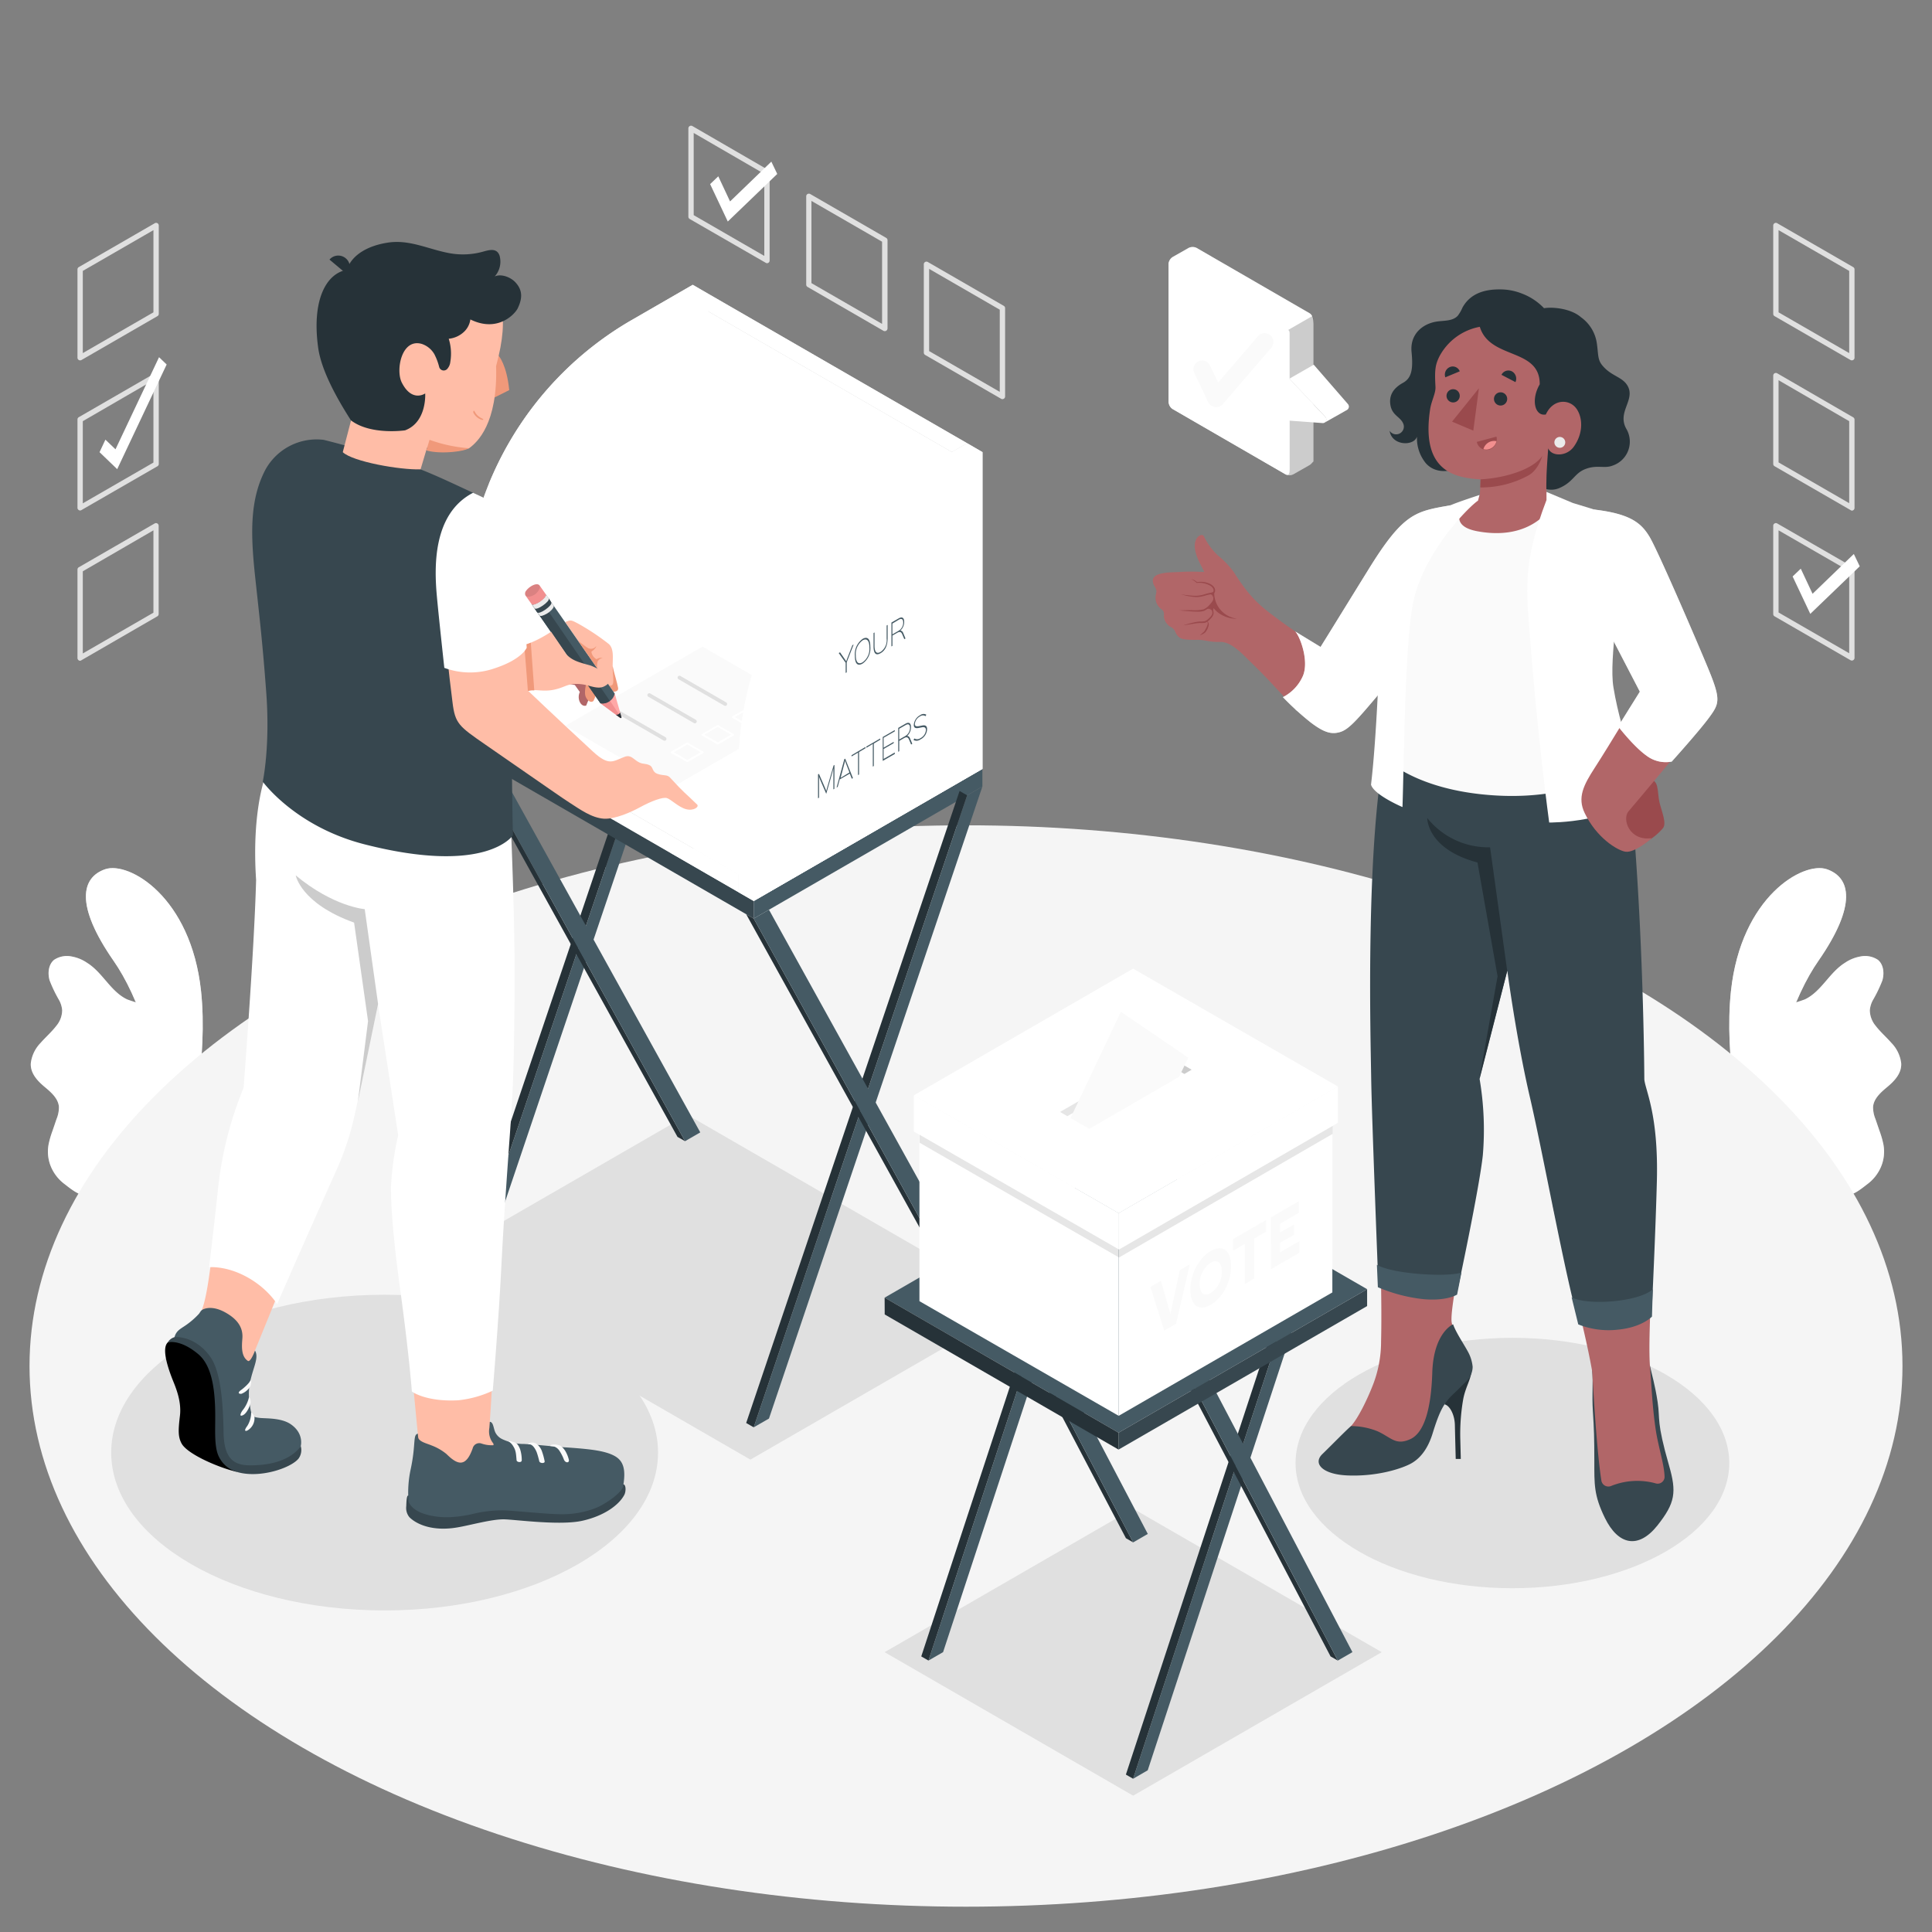 <svg xmlns="http://www.w3.org/2000/svg" viewBox="0 0 500 500"><rect x="0" y="0" width="500" height="500" fill="#808080" stroke="none"/><g id="freepik--Plants--inject-2"><g id="freepik--plants--inject-2"><path d="M41.42,297.72l7.81-4.51s4.65-19.33,2.8-36.71c-2.61-24.45-18.7-33.65-24.82-31.54s-7.89,9.22,2.24,23.78C35.42,257.33,42.76,275.22,41.42,297.72Z" style="fill:#FFFFFF"></path><g style="opacity:0.65"><path d="M41.42,297.72l7.81-4.51s4.65-19.33,2.8-36.71c-2.61-24.45-18.7-33.65-24.82-31.54s-7.89,9.22,2.24,23.78C35.42,257.33,42.76,275.22,41.42,297.72Z" style="fill:#fff"></path></g><path d="M44.66,288.23h-.08a.54.54,0,0,1-.43-.63C48.43,265,40.56,239.7,30.8,229.16a.54.54,0,0,1,.8-.73c9.93,10.73,18,36.48,13.61,59.36A.54.54,0,0,1,44.66,288.23Z" style="fill:#fff"></path><path d="M21.75,309.07c-1.16.6-4.27-2.06-5.13-2.7a10.87,10.87,0,0,1-3.39-4.32,10.09,10.09,0,0,1-.6-6.14,23.92,23.92,0,0,1,.94-3.2c.35-1,.7-2.06,1.06-3.1a8,8,0,0,0,.62-3.15c-.17-2.16-2-3.76-3.67-5.15-1.85-1.54-3.75-3.53-3.61-6.12a9.13,9.13,0,0,1,2.56-5.31c1.31-1.5,2.85-2.82,4.06-4.41a6.39,6.39,0,0,0,1.5-4,6.63,6.63,0,0,0-.75-2.56,35.75,35.75,0,0,1-2.5-5.18c-.53-1.84-.33-4.09,1.15-5.32a6,6,0,0,1,4.51-.88,10.28,10.28,0,0,1,4.07,1.67c4,2.49,6.1,7.48,10.37,9.46a44,44,0,0,0,5.21,1.55,6.57,6.57,0,0,1,4.21,3.2c1.44,3.28-1.73,7.08-.78,10.53.85,3,3.71,4.35,5.21,7.14a6.45,6.45,0,0,1,.57,4,18.79,18.79,0,0,1-2,6.56,60.22,60.22,0,0,1-3.95,6.07S21.93,309,21.75,309.07Z" style="fill:#FFFFFF"></path><g style="opacity:0.3"><path d="M21.75,309.07c-1.16.6-4.27-2.06-5.13-2.7a10.87,10.87,0,0,1-3.39-4.32,10.09,10.09,0,0,1-.6-6.14,23.92,23.92,0,0,1,.94-3.2c.35-1,.7-2.06,1.06-3.1a8,8,0,0,0,.62-3.15c-.17-2.16-2-3.76-3.67-5.15-1.85-1.54-3.75-3.53-3.61-6.12a9.13,9.13,0,0,1,2.56-5.31c1.31-1.5,2.85-2.82,4.06-4.41a6.39,6.39,0,0,0,1.5-4,6.63,6.63,0,0,0-.75-2.56,35.75,35.75,0,0,1-2.5-5.18c-.53-1.84-.33-4.09,1.15-5.32a6,6,0,0,1,4.51-.88,10.28,10.28,0,0,1,4.07,1.67c4,2.49,6.1,7.48,10.37,9.46a44,44,0,0,0,5.21,1.55,6.57,6.57,0,0,1,4.21,3.2c1.44,3.28-1.73,7.08-.78,10.53.85,3,3.71,4.35,5.21,7.14a6.45,6.45,0,0,1,.57,4,18.79,18.79,0,0,1-2,6.56,60.22,60.22,0,0,1-3.95,6.07S21.93,309,21.75,309.07Z" style="fill:#fff"></path></g><path d="M33.06,303.18h0a.52.52,0,0,1-.47-.56c1.87-20.28-6.57-43.2-13.21-50.07a.51.51,0,0,1,.74-.71c6.77,7,15.39,30.31,13.49,50.87A.51.51,0,0,1,33.06,303.18Z" style="fill:#fff"></path><path d="M31.05,278.18l-.15,0A69.57,69.57,0,0,0,16.27,275a.5.5,0,0,1-.46-.55.49.49,0,0,1,.56-.47,70.41,70.41,0,0,1,14.88,3.18.52.52,0,0,1-.2,1Z" style="fill:#fff"></path></g><g id="freepik--plants--inject-2"><path d="M458.58,297.72l-7.81-4.51s-4.65-19.33-2.8-36.71c2.61-24.45,18.7-33.65,24.82-31.54s7.89,9.22-2.24,23.78C464.58,257.33,457.24,275.22,458.58,297.72Z" style="fill:#FFFFFF"></path><g style="opacity:0.65"><path d="M458.58,297.72l-7.81-4.51s-4.65-19.33-2.8-36.71c2.61-24.45,18.7-33.65,24.82-31.54s7.89,9.22-2.24,23.78C464.58,257.33,457.24,275.22,458.58,297.72Z" style="fill:#fff"></path></g><path d="M455.34,288.23h.08a.54.54,0,0,0,.43-.63c-4.28-22.55,3.59-47.89,13.35-58.43a.54.54,0,0,0-.8-.73c-9.93,10.73-18,36.48-13.61,59.36A.54.54,0,0,0,455.34,288.23Z" style="fill:#fff"></path><path d="M478.25,309.07c1.16.6,4.27-2.06,5.13-2.7a10.87,10.87,0,0,0,3.39-4.32,10.09,10.09,0,0,0,.6-6.14,23.92,23.92,0,0,0-.94-3.2c-.35-1-.7-2.06-1.06-3.1a8,8,0,0,1-.62-3.15c.17-2.16,2-3.76,3.67-5.15,1.85-1.54,3.75-3.53,3.61-6.12a9.13,9.13,0,0,0-2.56-5.31c-1.31-1.5-2.85-2.82-4.06-4.41a6.39,6.39,0,0,1-1.5-4,6.63,6.63,0,0,1,.75-2.56,35.75,35.75,0,0,0,2.5-5.18c.53-1.84.33-4.09-1.15-5.32a6,6,0,0,0-4.51-.88,10.28,10.28,0,0,0-4.07,1.67c-4,2.49-6.1,7.48-10.37,9.46a44,44,0,0,1-5.21,1.55,6.57,6.57,0,0,0-4.21,3.2c-1.44,3.28,1.73,7.08.78,10.53-.85,3-3.71,4.35-5.21,7.14a6.45,6.45,0,0,0-.57,4,18.79,18.79,0,0,0,2,6.56,60.22,60.22,0,0,0,3.95,6.07S478.07,309,478.25,309.07Z" style="fill:#FFFFFF"></path><g style="opacity:0.3"><path d="M478.25,309.07c1.16.6,4.27-2.06,5.13-2.7a10.87,10.87,0,0,0,3.39-4.32,10.09,10.09,0,0,0,.6-6.14,23.92,23.92,0,0,0-.94-3.2c-.35-1-.7-2.06-1.06-3.1a8,8,0,0,1-.62-3.15c.17-2.16,2-3.76,3.67-5.15,1.85-1.54,3.75-3.53,3.61-6.12a9.13,9.13,0,0,0-2.56-5.31c-1.31-1.5-2.85-2.82-4.06-4.41a6.39,6.39,0,0,1-1.5-4,6.63,6.63,0,0,1,.75-2.56,35.75,35.75,0,0,0,2.5-5.18c.53-1.84.33-4.09-1.15-5.32a6,6,0,0,0-4.51-.88,10.28,10.28,0,0,0-4.07,1.67c-4,2.49-6.1,7.48-10.37,9.46a44,44,0,0,1-5.21,1.55,6.57,6.57,0,0,0-4.21,3.2c-1.44,3.28,1.73,7.08.78,10.53-.85,3-3.71,4.35-5.21,7.14a6.45,6.45,0,0,0-.57,4,18.79,18.79,0,0,0,2,6.56,60.22,60.22,0,0,0,3.95,6.07S478.07,309,478.25,309.07Z" style="fill:#fff"></path></g><path d="M466.94,303.18h0a.52.52,0,0,0,.47-.56c-1.87-20.28,6.57-43.2,13.21-50.07a.51.51,0,0,0-.74-.71c-6.77,7-15.39,30.31-13.49,50.87A.51.51,0,0,0,466.94,303.18Z" style="fill:#fff"></path><path d="M469,278.18l.15,0A69.57,69.57,0,0,1,483.73,275a.5.5,0,0,0,.46-.55.49.49,0,0,0-.56-.47,70.41,70.41,0,0,0-14.88,3.18.52.52,0,0,0,.2,1Z" style="fill:#fff"></path></g></g><g id="freepik--Floor--inject-2"><ellipse id="freepik--floor--inject-2" cx="250" cy="353.52" rx="242.36" ry="139.93" style="fill:#f5f5f5"></ellipse></g><g id="freepik--Shadows--inject-2"><polygon id="freepik--Shadow--inject-2" points="194.2 377.75 263.33 337.84 177.93 288.54 108.8 328.45 194.2 377.75" style="fill:#e0e0e0"></polygon><polygon id="freepik--shadow--inject-2" points="293.26 464.72 357.59 427.58 293.26 390.44 228.94 427.58 293.26 464.72" style="fill:#e0e0e0"></polygon><ellipse id="freepik--shadow--inject-2" cx="391.41" cy="378.63" rx="56.12" ry="32.4" style="fill:#e0e0e0"></ellipse><ellipse id="freepik--shadow--inject-2" cx="99.54" cy="375.93" rx="70.76" ry="40.85" style="fill:#e0e0e0"></ellipse></g><g id="freepik--check-marks--inject-2"><g id="freepik--check-marks--inject-2"><path d="M20.74,93.26a.67.67,0,0,1-.34-.09.68.68,0,0,1-.35-.6V69.72a.68.68,0,0,1,.35-.6L40.06,57.77a.66.66,0,0,1,.69,0,.69.69,0,0,1,.34.6V81.23a.67.67,0,0,1-.35.59L21.09,93.17A.73.73,0,0,1,20.74,93.26Zm.69-23.15V91.38L39.71,80.83V59.56Z" style="fill:#e0e0e0"></path><path d="M20.74,132.11a.59.59,0,0,1-.34-.1.67.67,0,0,1-.35-.59V108.56a.68.68,0,0,1,.35-.6L40.06,96.61a.71.71,0,0,1,.69,0,.69.69,0,0,1,.34.6v22.86a.69.69,0,0,1-.35.6L21.09,132A.64.64,0,0,1,20.74,132.11ZM21.43,109v21.26l18.28-10.55V98.4Z" style="fill:#e0e0e0"></path><polygon points="30.33 121.42 25.76 117.02 27.28 113.78 29.89 116.28 41.16 92.44 43.13 94.33 30.33 121.42" style="fill:#FFFFFF"></polygon><path d="M20.74,171a.67.67,0,0,1-.34-.09.7.7,0,0,1-.35-.6V147.4a.69.69,0,0,1,.35-.6l19.66-11.35a.69.69,0,0,1,1,.6v22.86a.68.68,0,0,1-.35.6L21.09,170.86A.73.73,0,0,1,20.74,171Zm.69-23.15v21.26l18.28-10.55V137.25Z" style="fill:#e0e0e0"></path><path d="M478.91,93.17,459.26,81.82a.67.67,0,0,1-.35-.59V58.37a.69.69,0,0,1,.34-.6.66.66,0,0,1,.69,0L479.6,69.12a.68.68,0,0,1,.35.6V92.57a.68.68,0,0,1-.35.6.67.67,0,0,1-.34.09A.73.73,0,0,1,478.91,93.17ZM460.29,59.56V80.83l18.28,10.55V70.11Z" style="fill:#e0e0e0"></path><path d="M478.91,132l-19.65-11.34a.69.69,0,0,1-.35-.6V97.21a.69.69,0,0,1,.34-.6.71.71,0,0,1,.69,0L479.6,108a.68.68,0,0,1,.35.6v22.86a.67.67,0,0,1-.35.59.59.59,0,0,1-.34.1A.64.64,0,0,1,478.91,132ZM460.29,98.4v21.27l18.28,10.55V109Z" style="fill:#e0e0e0"></path><path d="M478.91,170.86l-19.65-11.35a.68.68,0,0,1-.35-.6V136.05a.69.69,0,0,1,1-.6L479.6,146.8a.69.69,0,0,1,.35.6v22.86a.7.7,0,0,1-.35.6.67.67,0,0,1-.34.09A.73.73,0,0,1,478.91,170.86Zm-18.62-33.61v21.26l18.28,10.55V147.8Z" style="fill:#e0e0e0"></path><polygon points="468.5 158.87 463.93 149.19 466.04 147.17 469.09 153.67 479.77 143.37 481.3 146.56 468.5 158.87" style="fill:#FFFFFF"></polygon><path d="M198.15,68,178.49,56.67a.68.68,0,0,1-.34-.59V33.22a.7.7,0,0,1,.35-.6.71.71,0,0,1,.69,0L198.84,44a.69.69,0,0,1,.34.6V67.42a.69.69,0,0,1-.34.6.74.74,0,0,1-.35.1A.7.7,0,0,1,198.15,68ZM179.53,34.41V55.68L197.8,66.23V45Z" style="fill:#e0e0e0"></path><polygon points="188.35 57.33 183.78 47.65 185.89 45.63 188.94 52.13 199.62 41.83 201.15 45.02 188.35 57.33" style="fill:#FFFFFF"></polygon><path d="M228.63,85.61,209,74.26a.67.67,0,0,1-.35-.59V50.81a.69.69,0,0,1,.34-.6.71.71,0,0,1,.69,0l19.66,11.35a.68.68,0,0,1,.35.6V85a.72.72,0,0,1-.69.7A.74.74,0,0,1,228.63,85.61ZM210,52V73.27l18.28,10.55V62.55Z" style="fill:#e0e0e0"></path><path d="M259.08,103.2,239.43,91.86a.69.69,0,0,1-.35-.6V68.4a.69.69,0,0,1,.34-.6.71.71,0,0,1,.69,0l19.66,11.35a.68.68,0,0,1,.35.6v22.86a.67.67,0,0,1-.35.59.61.61,0,0,1-.34.1A.64.64,0,0,1,259.08,103.2ZM240.46,69.59V90.86l18.28,10.55V80.15Z" style="fill:#e0e0e0"></path></g></g><g id="freepik--table-1--inject-2"><g id="freepik--Cabin--inject-2"><g id="freepik--Stand--inject-2"><polygon points="181.23 161.39 126 324.95 122.05 327.23 177.29 163.67 181.23 161.39" style="fill:#455a64"></polygon><polygon points="122.05 327.23 120.1 326.11 175.33 162.54 177.29 163.67 122.05 327.23" style="fill:#263238"></polygon><polygon points="177.29 295.34 175.33 294.22 120.1 194.44 122.05 195.56 177.29 295.34" style="fill:#263238"></polygon><polygon points="126 193.28 181.23 293.06 177.29 295.34 122.05 195.56 126 193.28" style="fill:#455a64"></polygon><polygon points="195.06 233.16 195.06 237.72 254.24 203.55 254.24 199 195.06 233.16" style="fill:#455a64"></polygon><polygon points="195.06 233.16 195.06 237.72 120.1 194.44 120.1 189.88 195.06 233.16" style="fill:#37474f"></polygon><polygon points="254.24 203.55 199.01 367.12 195.06 369.39 250.3 205.83 254.24 203.55" style="fill:#455a64"></polygon><polygon points="195.06 369.39 193.11 368.27 248.34 204.7 250.3 205.83 195.06 369.39" style="fill:#263238"></polygon><polygon points="250.3 337.5 248.34 336.38 193.11 236.6 195.06 237.72 250.3 337.5" style="fill:#263238"></polygon><polygon points="199.01 235.44 254.24 335.22 250.3 337.5 195.06 237.72 199.01 235.44" style="fill:#455a64"></polygon></g><g id="freepik--cabin--inject-2"><path d="M179.28,73.71l-15.8,9.12A86.77,86.77,0,0,0,120.1,158v31.91l3.94,2.28L183.22,158V76Z" style="fill:#FFFFFF"></path><path d="M179.28,73.71l-15.8,9.12A86.77,86.77,0,0,0,120.1,158v31.91l3.94,2.28L183.22,158V76Z" style="fill:#fff;opacity:0.6"></path><path d="M126.51,125.25,183.22,158h0V76l-3.94-2.28-15.8,9.12A86.73,86.73,0,0,0,126.51,125.25Z" style="fill:#fff;opacity:0.6"></path><path d="M124,192.16V160.25a86.76,86.76,0,0,1,43.39-75.14L183.22,76v82Z" style="fill:#FFFFFF"></path><path d="M124,192.16V160.25a86.76,86.76,0,0,1,43.39-75.14L183.22,76v82Z" style="fill:#fff;opacity:0.7"></path><polygon points="191.12 226.33 124.04 187.6 183.22 153.44 250.3 192.16 191.12 226.33" style="fill:#FFFFFF"></polygon><polygon points="191.12 226.33 124.04 187.6 183.22 153.44 250.3 192.16 191.12 226.33" style="fill:#fff;opacity:0.8"></polygon><polygon points="191.12 230.89 191.12 226.33 124.04 187.6 124.04 192.16 191.12 230.89" style="fill:#FFFFFF"></polygon><polygon points="191.12 230.89 191.12 226.33 124.04 187.6 124.04 192.16 191.12 230.89" style="fill:#fff;opacity:0.6"></polygon><polygon points="146.3 189.47 173.92 205.42 209.43 184.92 181.81 168.97 146.3 189.47" style="fill:#FFFFFF;opacity:0.3"></polygon><polygon points="146.3 187.85 173.92 203.79 209.43 183.29 181.81 167.35 146.3 187.85" style="fill:#fafafa"></polygon><path d="M193.64,188.09a.27.27,0,0,1-.12,0l-3.94-2.28a.24.24,0,0,1,0-.42l3.94-2.28a.25.25,0,0,1,.24,0l4,2.28a.24.24,0,0,1,0,.42l-4,2.28A.24.24,0,0,1,193.64,188.09Zm-3.46-2.52,3.46,2,3.46-2-3.46-2Z" style="fill:#FFFFFF"></path><path d="M185.75,192.65l-.12,0-3.94-2.28a.26.26,0,0,1-.13-.21.23.23,0,0,1,.13-.21l3.94-2.28a.21.21,0,0,1,.24,0l3.95,2.28a.24.24,0,0,1,.12.21.27.27,0,0,1-.12.21l-3.95,2.28A.24.24,0,0,1,185.75,192.65Zm-3.46-2.52,3.46,2,3.46-2-3.46-2Z" style="fill:#FFFFFF"></path><path d="M177.86,197.2a.27.27,0,0,1-.12,0l-4-2.28a.24.24,0,0,1-.12-.21.27.27,0,0,1,.12-.21l4-2.28a.25.25,0,0,1,.24,0l4,2.28a.27.27,0,0,1,.12.21.24.24,0,0,1-.12.21l-4,2.28A.24.24,0,0,1,177.86,197.2Zm-3.46-2.52,3.46,2,3.46-2-3.46-2Z" style="fill:#FFFFFF"></path><path d="M187.69,182.68a.53.53,0,0,1-.24-.06l-11.84-6.83a.5.5,0,0,1-.18-.67.49.49,0,0,1,.67-.17l11.83,6.83a.48.48,0,0,1-.24.9Z" style="fill:#e0e0e0"></path><path d="M179.83,187.2a.55.55,0,0,1-.24-.07l-11.83-6.83a.49.49,0,0,1,.48-.85l11.84,6.84a.48.48,0,0,1,.17.66A.47.47,0,0,1,179.83,187.2Z" style="fill:#e0e0e0"></path><path d="M172,191.7a.54.54,0,0,1-.25-.06l-11.83-6.83a.5.5,0,0,1-.18-.67.48.48,0,0,1,.66-.17l11.84,6.83a.49.49,0,0,1,.18.66A.48.48,0,0,1,172,191.7Z" style="fill:#e0e0e0"></path><polygon points="183.22 75.99 250.3 114.71 246.35 116.99 179.28 78.26 183.22 75.99" style="fill:#FFFFFF"></polygon><polygon points="183.22 75.99 250.3 114.71 246.35 116.99 179.28 78.26 183.22 75.99" style="fill:#fff;opacity:0.8"></polygon><polygon points="179.28 78.26 179.28 155.72 246.35 194.44 246.35 116.99 179.28 78.26" style="fill:#FFFFFF"></polygon><polygon points="179.28 78.26 179.28 155.72 246.35 194.44 246.35 116.99 179.28 78.26" style="fill:#fff;opacity:0.6"></polygon><path d="M250.3,114.71l-15.8,9.12A86.79,86.79,0,0,0,191.12,199v31.91l3.94,2.27L254.24,199V117Z" style="fill:#FFFFFF"></path><path d="M250.3,114.71l-15.8,9.12A86.79,86.79,0,0,0,191.12,199v31.91l3.94,2.27L254.24,199V117Z" style="fill:#fff;opacity:0.6"></path><path d="M197.53,166.25,254.24,199h0V117l-3.94-2.28-15.8,9.12A86.77,86.77,0,0,0,197.53,166.25Z" style="fill:#fff;opacity:0.6"></path><path d="M195.06,233.16V201.25a86.76,86.76,0,0,1,43.39-75.14L254.24,117v82Z" style="fill:#FFFFFF"></path><path d="M195.06,233.16V201.25a86.76,86.76,0,0,1,43.39-75.14L254.24,117v82Z" style="fill:#fff;opacity:0.8"></path></g><g id="freepik--Text--inject-2"><path d="M220.92,166.8l-1.79,4.6V174l-.27.16v-2.63l-1.8-2.52.34-.19,1.3,1.87.3.47.28-.8,1.31-3.38Z" style="fill:#455a64"></path><path d="M223.24,171.73c-1.33.76-2,0-2-2a4.9,4.9,0,0,1,2-4.38c1.33-.76,2,.11,2,2A4.8,4.8,0,0,1,223.24,171.73Zm0-6a4.37,4.37,0,0,0-1.76,3.89c0,1.52.5,2.52,1.76,1.78a4.25,4.25,0,0,0,1.76-3.81C225,166.08,224.52,165,223.24,165.72Z" style="fill:#455a64"></path><path d="M229.72,161.73v3.36c0,1.92-.58,3.23-1.82,3.95s-1.83.08-1.83-1.84v-3.37l.26-.15v3.4c0,1.53.44,2.28,1.57,1.63a3.65,3.65,0,0,0,1.56-3.44v-3.39Z" style="fill:#455a64"></path><path d="M234.34,165.24l-.3.18-.56-1.3c-.25-.6-.63-.73-1.29-.35l-1.23.71,0,0v2.67l-.26.15v-6.18l1.89-1.09c.8-.46,1.41-.26,1.41.92a3,3,0,0,1-1,2.25v0c.36,0,.59.25.74.59Zm-1.73-4.86-1.66,1,0,0v2.73l0,.06,1.6-.92a2.46,2.46,0,0,0,1.2-2.1C233.75,160.13,233.25,160,232.61,160.38Z" style="fill:#455a64"></path><path d="M209.09,197.54l-3.73-11.76,2.85-1.64,1.61,5.67c.64,2.23.9,3.16.91,3.21l.05,0c0-.07.26-1.29.89-4.19l1.63-7.6,2.71-1.57-3.73,16.07Z" style="fill:#FFFFFF"></path><path d="M221.64,176.1c3.2-1.84,5.51-.19,5.51,4.06s-2.31,8.57-5.51,10.41-5.5.2-5.5-4S218.45,178,221.64,176.1Zm0,11.31a6.78,6.78,0,0,0,3-5.79c0-2.51-1.26-3.37-3-2.38a6.8,6.8,0,0,0-3,5.82C218.66,187.54,219.91,188.41,221.64,187.41Z" style="fill:#FFFFFF"></path><path d="M233.36,172.72v10.81l-2.5,1.45V174.16l-3.2,1.85v-3.1l8.89-5.14v3.11Z" style="fill:#FFFFFF"></path><path d="M237.85,167l7.6-4.39v3.1l-5.1,2.94v2.39l3.76-2.17v2.78l-3.76,2.17v2.54l5.18-3v3.11l-7.68,4.43Z" style="fill:#FFFFFF"></path><path d="M215.93,204.15l-.25.14v-5.4h0l-.32,1.24-1.53,5.31h0l-1.54-3.56-.32-.85h0v5.42l-.26.14v-6.18l.24-.13,1.65,3.81.24.61h0l.23-.88,1.66-5.72.23-.14Z" style="fill:#455a64"></path><path d="M220.74,201.37l-.29.17-.53-1.33,0,0-2.6,1.5v0l-.52,1.93-.29.17,2-7.33.23-.14Zm-.91-1.46,0,0-1-2.61-.12-.47h0l-.14.61-1,3.8,0,.06Z" style="fill:#455a64"></path><path d="M224,193.63l-1.68,1,0,0v5.81l-.26.15v-5.82l0,0-1.68,1v-.32L224,193.3Z" style="fill:#455a64"></path><path d="M227.82,191.43l-1.68,1,0,0v5.81l-.26.15v-5.86l-1.67,1v-.33l3.58-2.07Z" style="fill:#455a64"></path><path d="M231.57,195.12l-3.12,1.8v-6.18l3.12-1.8v.33l-2.89,1.66,0,0v2.52l0,.05,2.61-1.51v.33l-2.61,1.51,0,0v2.53l0,.05,2.89-1.67Z" style="fill:#455a64"></path><path d="M236.1,192.5l-.3.18-.56-1.3c-.25-.6-.63-.73-1.29-.35l-1.23.71,0,0v2.67l-.26.15v-6.18l1.89-1.09c.8-.46,1.41-.26,1.41.92a3,3,0,0,1-1,2.25v0c.36,0,.6.25.74.59Zm-1.73-4.85-1.66.95,0,0v2.73l0,.06,1.6-.92a2.46,2.46,0,0,0,1.2-2.1C235.51,187.39,235,187.28,234.37,187.65Z" style="fill:#455a64"></path><path d="M238.19,191.37a1.65,1.65,0,0,1-1.77.14l.21-.4a1.41,1.41,0,0,0,1.55-.06,2.6,2.6,0,0,0,1.45-2.12c0-.56-.32-.85-1-.71l-.85.17c-.84.15-1.29,0-1.29-.8a3.1,3.1,0,0,1,1.69-2.53,1.39,1.39,0,0,1,1.55-.1l-.2.39a1.17,1.17,0,0,0-1.34,0,2.55,2.55,0,0,0-1.43,2c0,.66.46.69,1.19.55l.78-.15c.88-.16,1.2.24,1.2.93A3.1,3.1,0,0,1,238.19,191.37Z" style="fill:#455a64"></path><polygon points="240.05 155.54 240.8 157.13 242.48 156.49 241.26 158.76 241.55 160.82 240.05 160.64 238.55 162.55 238.84 160.16 237.63 159.29 239.3 158 240.05 155.54" style="fill:#FFFFFF"></polygon><polygon points="211.2 172.2 210.45 174.66 208.77 175.95 209.98 176.82 209.7 179.21 211.2 177.3 212.69 177.48 212.41 175.42 213.62 173.15 211.95 173.79 211.2 172.2" style="fill:#FFFFFF"></polygon></g></g></g><g id="freepik--table-2--inject-2"><g id="freepik--Box--inject-2"><g id="freepik--stand--inject-2"><polygon points="335.42 341.29 297.03 458.15 293.25 460.34 331.64 343.47 335.42 341.29" style="fill:#455a64"></polygon><polygon points="293.25 460.34 291.38 459.26 329.76 342.4 331.64 343.47 293.25 460.34" style="fill:#263238"></polygon><polygon points="346.22 429.75 344.35 428.68 306.52 356.6 308.4 357.68 346.22 429.75" style="fill:#263238"></polygon><polygon points="312.18 355.49 350.01 427.57 346.23 429.75 308.4 357.67 312.18 355.49" style="fill:#455a64"></polygon><polygon points="282.46 310.71 244.07 427.57 240.29 429.75 278.68 312.89 282.46 310.71" style="fill:#455a64"></polygon><polygon points="240.29 429.75 238.42 428.68 276.81 311.81 278.68 312.89 240.29 429.75" style="fill:#263238"></polygon><polygon points="293.26 399.17 291.39 398.09 253.56 326.01 255.44 327.09 293.26 399.17" style="fill:#263238"></polygon><polygon points="259.22 324.9 297.05 396.98 293.26 399.17 255.44 327.09 259.22 324.9" style="fill:#455a64"></polygon><polygon points="289.48 370.78 228.94 335.83 293.26 298.69 353.81 333.64 289.48 370.78" style="fill:#455a64"></polygon><polygon points="289.48 375.15 289.48 370.78 353.81 333.64 353.81 338.01 289.48 375.15" style="fill:#37474f"></polygon><polygon points="289.48 375.15 289.48 370.78 228.94 335.83 228.96 340.18 289.48 375.15" style="fill:#263238"></polygon></g><g id="freepik--box--inject-2"><g id="freepik--box--inject-2"><g id="freepik--box--inject-2"><polygon points="289.51 366.41 289.51 313.99 237.95 284.32 237.95 336.74 289.51 366.41" style="fill:#FFFFFF"></polygon><polygon points="289.51 313.99 344.81 282.04 344.81 334.47 289.51 366.41 289.51 313.99" style="fill:#FFFFFF"></polygon><polygon points="289.51 313.99 344.81 282.04 344.81 334.47 289.51 366.41 289.51 313.99" style="fill:#fff;opacity:0.15"></polygon><polygon points="289.51 313.99 236.5 283.48 293.25 250.69 346.25 281.2 289.51 313.99" style="fill:#FFFFFF"></polygon><polygon points="289.51 313.99 236.5 283.48 293.25 250.69 346.25 281.2 289.51 313.99" style="fill:#fff;opacity:0.3"></polygon><polygon points="289.51 313.99 289.51 323.35 236.5 292.85 236.5 283.48 289.51 313.99" style="fill:#FFFFFF"></polygon><polygon points="346.25 281.2 289.51 313.99 289.51 323.35 346.25 290.57 346.25 281.2" style="fill:#FFFFFF"></polygon><polygon points="346.25 281.2 289.51 313.99 289.51 323.35 346.25 290.57 346.25 281.2" style="fill:#fff;opacity:0.15"></polygon><path d="M238,293.68v2.06l51.56,29.67v-2.06Zm106.86-2.28-55.3,32v2.06l55.3-32Z" style="opacity:0.1"></path></g></g><polygon points="274.34 287.77 281.91 292.14 308.4 276.84 300.83 272.48 274.34 287.77" style="fill:#FFFFFF"></polygon><polygon points="306.51 277.94 308.4 276.84 300.83 272.48 300.84 274.68 306.51 277.94" style="opacity:0.2"></polygon><polygon points="276.24 288.86 300.83 274.66 300.83 272.48 274.34 287.77 276.24 288.86" style="opacity:0.1"></polygon><path d="M301.3,344.33l-3.57-11.28,2.73-1.57,1.54,5.43c.62,2.14.86,3,.87,3.08l.05,0c0-.07.25-1.24.85-4l1.56-7.29,2.6-1.5-3.57,15.41Z" style="fill:#fafafa"></path><path d="M313.34,323.77c3.06-1.76,5.27-.18,5.27,3.9s-2.21,8.21-5.27,10-5.28.18-5.28-3.89S310.28,325.54,313.34,323.77Zm0,10.85a6.51,6.51,0,0,0,2.86-5.56c0-2.4-1.2-3.23-2.86-2.28a6.52,6.52,0,0,0-2.86,5.58C310.48,334.74,311.68,335.58,313.34,334.62Z" style="fill:#fafafa"></path><path d="M324.58,320.52v10.37l-2.41,1.39V321.91l-3.05,1.77v-3l8.51-4.92v3Z" style="fill:#fafafa"></path><path d="M328.88,315.07l7.29-4.21v3l-4.89,2.82v2.29l3.6-2.08v2.67l-3.6,2.08v2.44l5-2.87v3l-7.36,4.25Z" style="fill:#fafafa"></path></g><polygon id="freepik--Vote--inject-2" points="307.53 273.72 305.15 278.68 281.91 292.14 277.06 289.34 290.08 261.85 307.53 273.72" style="fill:#fafafa"></polygon></g></g><g id="freepik--character-2--inject-2"><g id="freepik--Character--inject-2"><g id="freepik--Bottom--inject-2"><path d="M427,353.41c.46,2.26,1.31,4.87,2,9.48s-.38,4.8,2.94,16.36c2,6.93,1.63,9.69-3,15.54-5,6.27-10.19,5-13.59-1.94-2.9-5.93-2.73-8.69-2.74-14.84s-.07-7.94-.38-12.82c-.27-4.3.12-7.24-.17-10.53Z" style="fill:#37474f"></path><path d="M428.54,370.26c-.93-6-1.15-12.13-1.49-16.16-.76-9,1.25-26.85-.16-40.42l-25.11-2.29c.84,5.29,7.78,29.21,10.3,43.65,0,0,1,19.6,2.37,28.23a1.84,1.84,0,0,0,2.55,1.28,18.08,18.08,0,0,1,11.37-.69,1.79,1.79,0,0,0,2.42-1.58C430.74,379.09,429.24,374.73,428.54,370.26Z" style="fill:#b16668"></path><path d="M356.5,306.54c.93,18.5,1.12,32.61.92,40.58a31,31,0,0,1-2.19,11.51c-1.33,3.38-3.64,8.26-5.56,10.41,0,0-6.19,6.63-5,7.25s13.95,1.41,19,0,7-5.66,8.92-13.41,3.64-19.1,3.64-19.1a5.17,5.17,0,0,1-.49-1.33c-.61-2.27,1.81-13.63,2.47-19.28Z" style="fill:#b16668"></path><path d="M380.77,355.2c-.2,1.92-1.65,4.19-2.14,7.19a52.37,52.37,0,0,0-.7,10.35c.11,4.24.12,4.84.12,4.84l-1.31,0s-.16-6.12-.22-8.81-1.36-5.05-2.65-5.31C373.87,363.49,374.41,355.36,380.77,355.2Z" style="fill:#263238"></path><path d="M376.06,342.73c.76,2.17,2.72,5,3.85,7.1a10,10,0,0,1,1.21,3.91,5.33,5.33,0,0,1-1.75,3.87c-1.05,1-1.81,1.83-3.07,3-2.63,2.42-3.73,4.55-5.48,10.16-1,3.34-2.71,6.37-5.67,8-2.31,1.26-8.65,3.4-16.44,3.07-6.47-.27-9-3.09-6.49-5.52s6.7-6.74,7.45-7.25a18.47,18.47,0,0,1,6.86,1.35c3.58,1.64,4.68,3.77,8.52,2,3.48-1.64,5.32-7.63,5.62-17.16C371,344.81,376.06,342.73,376.06,342.73Z" style="fill:#37474f"></path><path d="M409.48,180.84c.45,2.36.95,4.56,1.81,5.73,5.24,7.16,10.59,15.82,11.63,29.22,2.52,32.33,2.63,63.55,2.63,63.55.26,2.85,3.68,9,3.25,26.23-.33,13-1.28,32.87-1.28,32.87s-11.42,4.64-19.54,1.63c-3.35-12.36-8.71-41.77-12-55.93-3.49-14.91-5.89-32.91-5.89-32.91l-7.17,28a78.69,78.69,0,0,1,.84,19.69c-.92,8.69-6.5,34.73-6.5,34.73s-13.56,2.91-20.57-1.87c0,0-1.7-43.27-1.83-52.82s-1.62-62.18,4.07-87.19c.26-1.16,1.05-9.07,1.05-9.07C366.83,188.27,400.42,187.05,409.48,180.84Z" style="fill:#37474f"></path><path d="M427.74,333.65c-3.51,3.27-16.73,4.32-21,2.1l1.71,7a21.26,21.26,0,0,0,10.31,1.36c6.21-.61,8.77-3.38,8.77-3.38Z" style="fill:#455a64"></path><path d="M378.22,329.33c-3.66,1.26-17.84.4-21.88-2l.25,5.8a41.12,41.12,0,0,0,11.69,3.08c6.18.58,8.82-1.18,8.82-1.18Z" style="fill:#455a64"></path><path d="M390.06,251.23l-4.43-31.95a20.22,20.22,0,0,1-16.26-7.58s-.16,8,13,11.51l5.2,29.44-4.71,26.56Z" style="fill:#263238"></path></g><g id="freepik--Top--inject-2"><g id="freepik--Arm--inject-2"><path d="M330.15,159.8c-3.71-2.79-6.53-4.87-10.82-11.72a23.65,23.65,0,0,0-4.16-4.35,17.15,17.15,0,0,1-3.61-4.94c-.39-.93-2.76.07-2.3,3.29.35,2.39,1.8,4.57,2.38,5.93-1.26,0-3.28-.17-6,0s-8.17-.12-7.17,3c.22.7.79,1.29.81,2a5.15,5.15,0,0,1-.17,1,3.69,3.69,0,0,0,1.31,3.54,2.11,2.11,0,0,1,.65.61c.28.54.07,1.2.19,1.77a3.7,3.7,0,0,0,.95,1.73c.67.72.89.47,1.56,1.19.44.47.53,1.51,1.56,2.2.77.51,2.62.57,4.59.54s3.09.62,5.71.54c2.06-.06,4,1.1,7.43,4.62,7.68,7.32,8.66,9.71,15.55,15.3a22.46,22.46,0,0,0,1.9,1.41c6.52,4.49,9.1,1,14.25-8.07,6.33-11.15,9.61-17.47,9.61-17.47l10.16-30.29c-6.26.71-13.62,7.79-19.18,15.82-2.61,3.77-13.42,20.37-13.42,20.37C338.25,165.53,333.87,162.59,330.15,159.8Z" style="fill:#b16668"></path><path d="M308.28,149.86a4.84,4.84,0,0,1,.8.3,2.7,2.7,0,0,1,.72.51l-.08,0a5.49,5.49,0,0,1,3.67.57,3,3,0,0,1,.74.64,1.44,1.44,0,0,1,.34,1,1.08,1.08,0,0,1-.18.54,1,1,0,0,1-.51.3c-.32.07-.61.11-.91.17-.59.12-1.17.32-1.78.46a6.29,6.29,0,0,1-1.88.14,14.81,14.81,0,0,1-3.63-.73,12.3,12.3,0,0,0,1.82.28c.61.07,1.21.14,1.82.15A7.53,7.53,0,0,0,311,154c.59-.14,1.17-.35,1.78-.49.31-.07.63-.12.9-.19s.35-.17.39-.47c.05-.5-.4-1-.88-1.28a5.67,5.67,0,0,0-3.45-.71h-.05l0,0a2.31,2.31,0,0,0-.63-.52A5.34,5.34,0,0,0,308.28,149.86Z" style="fill:#9a4a4d"></path><path d="M312.56,153.72a1.27,1.27,0,0,1,1.45.49,1.47,1.47,0,0,1-.06,1.63,5.28,5.28,0,0,1-2.33,2.25,4.67,4.67,0,0,1-1.64.2q-.8,0-1.59-.06c-1.06-.07-2.11-.14-3.17-.26,1.06-.05,2.12-.06,3.18-.07a10.39,10.39,0,0,0,3.08-.2,4.25,4.25,0,0,0,1.24-.84,8.08,8.08,0,0,0,1-1.18,1.25,1.25,0,0,0,.15-1.37A1.19,1.19,0,0,0,312.56,153.72Z" style="fill:#9a4a4d"></path><path d="M312.1,157.6a1.78,1.78,0,0,1,1.45,0,.93.93,0,0,1,.48.62,2.25,2.25,0,0,1,0,.78,3,3,0,0,1-.85,1.24,3.32,3.32,0,0,1-1.22.91,5.49,5.49,0,0,1-1.49.08,13.64,13.64,0,0,0-1.4.16c-.94.15-1.89.31-2.84.44.92-.3,1.84-.54,2.78-.75a8.6,8.6,0,0,1,1.45-.23,5.38,5.38,0,0,0,1.37-.1,3,3,0,0,0,1.08-.77,3.16,3.16,0,0,0,.81-1.06,1.75,1.75,0,0,0,0-.65.68.68,0,0,0-.33-.5A1.75,1.75,0,0,0,312.1,157.6Z" style="fill:#9a4a4d"></path><path d="M312.3,160.74a.77.77,0,0,1,.44.43,1.26,1.26,0,0,1,.07.64,4.83,4.83,0,0,1-.41,1.14,5.69,5.69,0,0,1-.33.52,1.49,1.49,0,0,1-.47.43,4.78,4.78,0,0,1-1.07.51l.88-.77a1.82,1.82,0,0,0,.35-.39,4.67,4.67,0,0,0,.27-.49,6.55,6.55,0,0,0,.46-1A.91.91,0,0,0,312.3,160.74Z" style="fill:#9a4a4d"></path><path d="M314.27,152.83a6.72,6.72,0,0,0,5.94,7.29,7.75,7.75,0,0,1-3.7-.81,6.66,6.66,0,0,1-2.43-1.93l-.19.8c-.25-.42-.37-.78-1.51-.67a8.33,8.33,0,0,0,1.34-1.6c.34-.66.83-1.7-.57-2.32a3.36,3.36,0,0,0,.85-.22A.44.44,0,0,0,314.27,152.83Z" style="fill:#9a4a4d"></path><path d="M375.38,130.76c-8.86,1.62-12,1.69-21.14,16.49-5.63,9.09-12.47,20.18-12.47,20.18l-6.56-4c1.22,1.23,3.61,7.56,2,11.46a11.2,11.2,0,0,1-5.19,5.53,71.91,71.91,0,0,0,7.19,6.55c3.56,2.71,5.45,3.12,7.61,2.48s4.27-3,9.51-9.21c5.39-6.39,11.7-15.8,11.7-15.8Z" style="fill:#FFFFFF"></path><path d="M375.38,130.76c-8.86,1.62-12,1.69-21.14,16.49-5.63,9.09-12.47,20.18-12.47,20.18l-6.56-4c1.22,1.23,3.61,7.56,2,11.46a11.2,11.2,0,0,1-5.19,5.53,71.91,71.91,0,0,0,7.19,6.55c3.56,2.71,5.45,3.12,7.61,2.48s4.27-3,9.51-9.21c5.39-6.39,11.7-15.8,11.7-15.8Z" style="fill:#fff;opacity:0.55"></path><path d="M341.77,167.43c3.49,2.13,6.84,6.65,7.43,9.32a13.26,13.26,0,0,0-6.27-11.2Z" style="fill:#FFFFFF;opacity:0.35"></path><path d="M335.28,183.48a9.67,9.67,0,0,0,1.65-1.1,10.73,10.73,0,0,0,2.6-3,11.71,11.71,0,0,0,1.38-7.4c0-.13.12-.13.15,0a10.73,10.73,0,0,1-1.18,8,11.52,11.52,0,0,1-2.77,3.13,12,12,0,0,1-1.42.94l-.49-.44Z" style="fill:#FFFFFF;opacity:0.35"></path></g><path id="freepik--Tshirt--inject-2" d="M394.81,127.15l14.16,4.4c2.43.83,11.62,6.44,8.41,20.26-1.06,4.58-2.51,11-3.82,17.41-1,4.9,2.67,14.33,5.63,29.35,0,0-12.14,9.66-36.27,6.94-18.41-2.08-25.33-10-25.33-10-.18-14.33,2.86-23.4,4.22-28.86,0,0-2.06-2.57-2.18-8.4-.11-6.11,3.56-11.46,9-18.38a62,62,0,0,1,10-10.24Z" style="fill:#fafafa"></path><g id="freepik--Head--inject-2"><path d="M363.25,109.89c-.61-2-2.91-2.22-3.4-5s1-4.58,3.22-5.8,2.69-3.43,2.24-8,2.81-7.32,6.58-7.88c1.86-.27,4-.08,5.33-1.44a9.24,9.24,0,0,0,1.25-2.13c1.8-3.32,5.14-4.77,9.61-4.74A15.16,15.16,0,0,1,393.94,76a15.35,15.35,0,0,1,5.65,3.76c2.45-.39,7.06.14,9.56,2.34a10,10,0,0,1,4.09,6.62c.42,2.71.17,4.25,1.34,5.72,2.38,3,5.35,3,6.7,5.52,1.92,3.6-2.81,6.69-.4,11a6.54,6.54,0,0,1-3.61,9.56c-2.1.8-3.9-.28-6.9.84s-3.12,3.41-6.94,5c-3.12,1.25-5.79-1-8.32-1.33-3.46-.4-2.35.74-5.76-1.45-1.17-.75-1.87-2.09-3.05-2.83-3.74-2.24-5-1-9.5.6-1.18.43-5.1,1.52-7.77-1.44a10.22,10.22,0,0,1-2.32-6.91c-.76,2.5-6.5,2.45-7.08-1.52A2,2,0,0,0,363.25,109.89Z" style="fill:#263238"></path><path d="M400.22,124.1c0-2.28.46-8.08.46-8.08.84,2.14,4.72,2.22,6.62-.42,2.4-3.34,2.39-7.31.76-9.73-1.81-2.68-6.11-2.75-8,1.4-2.84.53-3.91-3.82-1.58-7.81.05-9.53-12.9-6.32-15.51-14.88a14.88,14.88,0,0,0-10.54,7.83c-1,2.12-1.17,3.42-.93,7.71.09,1.67-1.06,3.61-1.39,5.82-1.53,10.13,1.45,14.17,4.77,16.14,1.77,1,4.07,1.73,8.3,2,0,0-.08,1.9-.16,3.16s-.22,1.81-1.74,2c-.52.07-1.1.11-1.1.11s-7,6.46,2.22,8.15c13.76,2.52,19.26-5.87,19.87-8C400.15,129.06,400.12,127.92,400.22,124.1Z" style="fill:#b16668"></path><path d="M387.28,113l-5.08,1.36a2.58,2.58,0,0,0,3.17,2A2.75,2.75,0,0,0,387.28,113Z" style="fill:#9a4a4d"></path><path d="M386.91,114.12a2.89,2.89,0,0,0-3,2.11,2.41,2.41,0,0,0,1.46,0,2.71,2.71,0,0,0,1.92-2.1C387.16,114.16,387,114.13,386.91,114.12Z" style="fill:#f28f8f"></path><path d="M374.05,97.65l3.73-1.55A1.93,1.93,0,0,0,375.21,95,2.12,2.12,0,0,0,374.05,97.65Z" style="fill:#263238"></path><path d="M392.2,98.89,388.58,97a2,2,0,0,1,2.71-.89A2.16,2.16,0,0,1,392.2,98.89Z" style="fill:#263238"></path><path d="M383.16,124.06c6.43-.34,13.67-2.61,16-6.1,0,0-.94,3.55-3.55,5.05a25.57,25.57,0,0,1-12.51,3.14Z" style="fill:#9a4a4d"></path><path d="M390.06,103.23a1.71,1.71,0,1,1-1.71-1.7A1.71,1.71,0,0,1,390.06,103.23Z" style="fill:#263238"></path><path d="M377.78,102.44a1.71,1.71,0,1,1-1.7-1.71A1.7,1.7,0,0,1,377.78,102.44Z" style="fill:#263238"></path><polygon points="375.79 109.12 381.29 111.45 382.74 100.48 375.79 109.12" style="fill:#9a4a4d"></polygon><path d="M405.08,114.59a1.4,1.4,0,0,1-2.8-.21,1.4,1.4,0,1,1,2.8.21Z" style="fill:#ebebeb"></path></g><path d="M382.89,128.1c-.66.24-5.08,1.64-7.51,2.66a58.33,58.33,0,0,0-14.26,16.91c-2.54,4.83-3.86,9-4,16.88-.11,6.85-.94,27.2-2.3,38.52.74,2.65,8.14,5.8,8.14,5.8.38-10.18.56-42.08,2.76-52.9,2.61-12.84,14.11-24.57,16.79-26.41Z" style="fill:#FFFFFF"></path><path d="M400.23,127.31l0,2.1c-6.36,16.54-5.11,24.12-4.3,35,1.93,26,5,48.46,5,48.46s18.16.19,24.63-8.56c0,0-5.82-13.14-8-26.41-1.29-7.87,2.38-24,1-35.39-.56-4.76-2.36-9.51-5.93-10.63-2.95-.93-5.51-1.68-5.51-1.68Z" style="fill:#FFFFFF"></path><g id="freepik--arm--inject-2"><path d="M422.81,218.33c2.88.82,6.55-2.76,7.56-4s-.29-4.2-.9-6.69,0-6.7-3.08-5.52S416.82,211.62,422.81,218.33Z" style="fill:#9a4a4d"></path><path d="M413.21,132.51c9.32,1.94,10.23,1.66,14.63,10.51,5.13,10.3,12.39,27.12,14.22,31s3.6,6.79-1.33,12.84c-4.39,5.39-17.36,20.91-19.29,23.13-1.7,2,.21,7.76,6.06,6.92,0,0-4.45,3.94-6.9,3.5-2.11-.37-7.44-3.62-10.49-10-1.92-4-.31-7.21,2.61-11.71,3.49-5.37,12.13-19.74,12.13-19.74L412,153.29S406.4,139.61,413.21,132.51Z" style="fill:#b16668"></path><path d="M412.65,131.88c-2.26,2.25-5.85,10.69-.85,22.89L424.39,179l-5.61,9s4,5.21,7.37,7.59a8.22,8.22,0,0,0,6.49,1.51s7.21-8,9.76-11.51,3-4.52-.25-12.4c-3.14-7.6-13.12-30.74-15.26-34.28S422,133,412.65,131.88Z" style="fill:#FFFFFF"></path><path d="M412.65,131.88c-2.26,2.25-5.85,10.69-.85,22.89L424.39,179l-5.61,9s4,5.21,7.37,7.59a8.22,8.22,0,0,0,6.49,1.51s7.21-8,9.76-11.51,3-4.52-.25-12.4c-3.14-7.6-13.12-30.74-15.26-34.28S422,133,412.65,131.88Z" style="fill:#fff;opacity:0.55"></path><path d="M427,188.83a23,23,0,0,1-2.65-2.38,21.69,21.69,0,0,1-2.21-2.68c-.11-.16-.24-.39-.34-.56l-.43.68a4,4,0,0,1,.22.34,24.48,24.48,0,0,0,2.2,2.68,21.82,21.82,0,0,0,2.63,2.36,13.58,13.58,0,0,0,3.23,2c.32.12.34-.32.14-.47C428.83,190.1,427.86,189.52,427,188.83Z" style="fill:#FFFFFF;opacity:0.35"></path></g></g></g></g><g id="freepik--character-1--inject-2"><g id="freepik--character--inject-2"><g id="freepik--character--inject-2"><g id="freepik--bottom--inject-2"><path d="M161.25,384.15c.78-.07.8,1.83.31,2.74-1.38,2.62-5.24,5.44-10.89,6.69s-16.7-.24-20-.37-9.13,1.58-12.47,2.11c-6.08,1-10.24-.7-12.23-2.65a3.76,3.76,0,0,1-.83-2.87c.06-2.31.26-2.78.52-2.76Z" style="fill:#37474f"></path><path d="M106.27,380.3a28.8,28.8,0,0,0-.54,8.33c.71,1.72,2.59,2.7,4.09,3.17,4,1.25,7.88,1,12.25.08a32.09,32.09,0,0,1,8.62-1c3.46.19,11.09,1,14.56,1a23.55,23.55,0,0,0,9.44-1.82c2.29-1.07,5.76-3.42,6.54-5.2.75-4.15.32-6.63-2.07-8S153,375.07,148,374.69c-1.49-.11-3.38-.2-4.18-.29-3-.33-5.85-.55-8.14-.7a13.07,13.07,0,0,1-5.65-1.23,3.77,3.77,0,0,1-1.86-1.81c-.48-1.06-.47-2.61-1.4-2.7,0,0-17.1,2.91-18.48,3.05C106.71,371.17,107.75,373.46,106.27,380.3Z" style="fill:#455a64"></path><path d="M145.17,374.25a4.82,4.82,0,0,1,1.26,1.49,8.32,8.32,0,0,1,.78,2c.23.87-.85,1-1.27,0a11.42,11.42,0,0,0-1.22-2.37,2.68,2.68,0,0,0-1.49-1.06l-.86-.09C142.6,373.6,144.5,373.81,145.17,374.25Z" style="fill:#fafafa"></path><path d="M137.45,373.35a2,2,0,0,1,1.61.49,4,4,0,0,1,1.21,1.8,16.65,16.65,0,0,1,.69,2.58c.06.56-1.26.54-1.4-.07s-.44-1.72-.68-2.35c-.15-.39-.83-1.86-1.74-2l-.41,0c0-.2.25-.33.43-.37A1.47,1.47,0,0,1,137.45,373.35Z" style="fill:#fafafa"></path><path d="M132.92,373.21a1.75,1.75,0,0,1,1,.58,4.78,4.78,0,0,1,.71,1.36,9.2,9.2,0,0,1,.4,2.76c0,.72-1.3.53-1.34,0-.14-1.52-.14-2.52-.87-3.63a3.38,3.38,0,0,0-1.13-1.19c0-.13.23-.15.36-.12A8.41,8.41,0,0,1,132.92,373.21Z" style="fill:#fafafa"></path><path d="M106.37,352.59s1.48,15.73,1.85,19.36c.12,1.16,2.32,1.63,3.45,2.12a13.64,13.64,0,0,1,3.89,2.24c2.87,2.85,5,3.52,6.77-1.48a1.75,1.75,0,0,1,2.32-1.23,8,8,0,0,0,3,.42c.15-.1.06-.33,0-.48a4.93,4.93,0,0,1-1-4c.49-6.44.76-12.89,1.13-19.34Z" style="fill:#ffbda7"></path><path d="M51.29,341.05c2-3.25,2.67-9.29,4.13-20.51l18.49,9.53L66,349.49a15.29,15.29,0,0,0-.75,2.6C63,355.28,51.29,341.05,51.29,341.05Z" style="fill:#ffbda7"></path><path d="M45.15,348c0-.19-.08-1.73,0-1.91.43-1.65,1.45-2.11,2.76-3A20.21,20.21,0,0,0,51.5,340c.44-.61.52-.92,1.2-1.2,1.16-.47,3-.51,5.32.7,3.77,2,4.92,4.36,4.7,6.94-.16,2-.33,4.58,1.41,5.75.72.49,1.86-2.66,1.86-2.66,1.07,1.8-.43,4.28-1.22,7.91a15,15,0,0,0-.1,6.11c.38,3.19.82,3.17,2.51,3.4,1.46.19,5.6-.09,8.11,1.67,3.47,2.42,2.54,5.64,2.54,5.64-.45,1.23-4.22,7.17-18,4.95-4-.64-12.4-6.92-12.27-7.51a7.84,7.84,0,0,0,0-1.81c0-1.4-.11-2.81-.17-4.22a21.61,21.61,0,0,0-.24-4,22.93,22.93,0,0,1-.51-3.32c-.26-2.83-.53-5.66-.79-8.49C45.75,349,45,348.79,45.15,348Z" style="fill:#455a64"></path><path d="M43.41,347.43c-1.36,1.31-.53,5.13,1.29,9.71.81,2,2.31,5.52,1.87,9.24s-.52,5.47.44,7.22c1.5,2.72,9.51,6.21,14.23,7.3a26,26,0,0,1-4.8-13.63c-.48-8.21-1.1-13.5-4.85-17.13C46.84,345.53,43.41,347.43,43.41,347.43Z"></path><path d="M77.83,374.22s-2.76,5.18-13.42,5c-4.2-.07-6.44-2.11-6.55-8.49-.12-7.69-.74-15.45-3.22-19.26s-6.45-5.67-9.52-5.4a3,3,0,0,0-1.71,1.35s3.07-1,7.86,3c3.53,2.93,4.48,9.05,4.43,16.65,0,3.27-.22,7,.74,9.46A7.54,7.54,0,0,0,61.53,381c5.79,1.62,13.72-1.06,15.73-3.51A3.79,3.79,0,0,0,77.83,374.22Z" style="fill:#37474f"></path><path d="M65,365.51a2.17,2.17,0,0,1,.86,1.27,3.67,3.67,0,0,1-1.68,3.34c-.64.4-1.2.26-.18-1.09A6.65,6.65,0,0,0,65,365.51Z" style="fill:#fafafa"></path><path d="M64.45,361.53s.34.22.43,1.29c0,.57-.85,2.88-2,3.43s-.51-.75,0-1.38A8.2,8.2,0,0,0,64.45,361.53Z" style="fill:#fafafa"></path><path d="M64.83,357.14s.37.1,0,1.57a4.71,4.71,0,0,1-2.33,2c-.72.08-1.07-.28-.18-.92C63,359.32,64.7,357.85,64.83,357.14Z" style="fill:#fafafa"></path><path d="M71.73,337.5s3.39-7.95,15.46-34.94c3.65-8.17,4.6-14.23,5.52-18.24,1-4.17,5.08-24.72,5.08-24.72l5.26,34.18a77.1,77.1,0,0,0-1.87,13.5c0,5.64.71,14.21,2.31,25.84,2.44,17.77,3.1,27,3.1,27,1.25.9,5.22,2.65,12,2.27a27.54,27.54,0,0,0,8.94-2.49s1.54-18.49,2.18-31.38c.59-11.9,1.57-25.35,2.07-32.53,1-13.48,1.26-19.29,1.4-40.54.14-22-1.54-54.44-1.54-54.44l-62.51-1.44s-4.11,9.18-2.85,28.16c-.49,18.53-3.24,53.8-3.24,53.8a94.39,94.39,0,0,0-6.61,26.11c-.92,8.76-2.31,20.3-2.31,20.3C60.78,327.7,68.06,332,71.73,337.5Z" style="fill:#FFFFFF"></path><path d="M97.84,259.78l-3.45-24.49s-8.11-.63-17.85-8.74c0,0,1.28,7.26,15.1,12.22l3.61,25.49L92.63,285S97.78,260.25,97.84,259.78Z" style="opacity:0.2"></path></g><g id="freepik--top--inject-2"><path d="M146.6,176.91l2.17.37,1.29,1.81a3.07,3.07,0,0,0,0,2.6c.67,1.33,1.64.91,1.64.91l1-2.41.4-3.35-2.73-2.41-2.68-.53Z" style="fill:#b16668"></path><path d="M154.48,175.81a5.69,5.69,0,0,1,.1,2.91,16.9,16.9,0,0,1-.92,2.54c-.28.59-1.38.59-2.06-.89-.56-1.22.23-3.94.23-3.94Z" style="fill:#f0997a"></path><path d="M158.57,172.45c.3,1.54,1.22,4.43,1.39,5.55s-1.22,1-1.22,1l-3.28-4.72Z" style="fill:#f0997a"></path><path d="M146.27,161c1.47-.6,1.44-.62,3.46.45a60.14,60.14,0,0,1,7.83,5.22c1.36,1.22,1,3.59,1,5.63s.37,4.24,0,4.81a.71.71,0,0,1-1,.22Z" style="fill:#ffbda7"></path><g id="freepik--Pencil--inject-2"><path d="M159.08,179.45l1.76,6.14a.2.2,0,0,1-.31.21L155.38,182Z" style="fill:#ffa8a7"></path><path d="M160.56,185.81h0L155.38,182l2-1.34.45.65,2.87,4.31Z" style="fill:#f28f8f"></path><path d="M160.53,185.8a.2.2,0,0,0,.31-.21l-.35-1.2h0a1.07,1.07,0,0,1-1,.59h-.11Z" style="fill:#263238"></path><path d="M137.58,156.34l.34.48.4.59L155.38,182a2.9,2.9,0,0,0,2.05-.35,3,3,0,0,0,1.65-2.17L142,154.9l-.78-1.12C141.71,154.54,138.05,157.09,137.58,156.34Z" style="fill:#455a64"></path><path d="M137.58,156.34l.34.48.4.59L155.38,182a3,3,0,0,0,2.45-.61L140.07,155.5c.07-.05.07-.09,0-.11C139.11,156.14,137.84,156.76,137.58,156.34Z" style="fill:#37474f"></path><path d="M138.85,158.19l.76,1.08c.21.32,1,.06,1.84-.41,1.09-.61,2.1-1.73,1.82-2.16l-.55-.8-.2-.28c.27.43-.74,1.55-1.83,2.16-.79.45-1.57.71-1.81.44h0Z" style="fill:#ebebeb"></path><path d="M139,158.46c.49.75,4.15-1.83,3.67-2.57L142,154.8c.48.75-3.18,3.32-3.67,2.57Z" style="fill:#37474f"></path><path d="M137.58,156.34l.74,1.07c.47.74,4-1.71,3.71-2.51l0,0-.76-1.08C141.71,154.54,138.05,157.09,137.58,156.34Z" style="fill:#ebebeb"></path><path d="M160.75,185.81a.19.19,0,0,1-.18,0A.19.19,0,0,0,160.75,185.81Z" style="fill:#ffa8a7"></path><path d="M136,154.12l1.57,2.22c.2.32,1,.06,1.82-.4,1.09-.61,2.12-1.73,1.85-2.16h0l-1.58-2.23c-.63-.91-2.62.15-3.46,1.29A1.15,1.15,0,0,0,136,154.12Z" style="fill:#f28f8f"></path><path d="M137.52,154.28a3.44,3.44,0,0,0,2.19-2.15.78.78,0,0,0-.15-.71c-.73-.66-2.56.34-3.35,1.42a1.16,1.16,0,0,0-.21,1.26C136.24,154.44,136.81,154.53,137.52,154.28Z" style="opacity:0.1"></path></g><path d="M146.66,169.43c1.53,1.57,3.24,2,6.19,2.81a18,18,0,0,1,3.93,2.15c1.17.79,1.72,2.25-.52,3.29-1.5.7-3.4-.17-5-.48a11.54,11.54,0,0,0-2.43-.2c-2.32.14-2.72.88-5.34,1.47s-4.71-.06-6.17.19-35.54,10.46-35.54,10.46l-.36-19s28.49-2.14,33.08-2.93c3.72-.65,8.12-3.69,8.12-3.69Z" style="fill:#ffbda7"></path><path d="M137.37,166.33a14.16,14.16,0,0,1-2.92.89c-4.59.79-33.08,2.93-33.08,2.93l.36,19s34.08-10.2,35.54-10.46a4.93,4.93,0,0,1,1,0Z" style="fill:#f0997a"></path><path d="M154.31,167.21a1.68,1.68,0,0,1-2.09.53c-.6-.32-2.59-1.89-2.59-1.89l5,7.17a3.35,3.35,0,0,1,.07-1.91,2,2,0,0,1,1.29-.85,2.32,2.32,0,0,0-1.61.34,2.57,2.57,0,0,1-1.33-1.95C154.33,167.76,154.31,167.21,154.31,167.21Z" style="fill:#f0997a"></path><path d="M68.69,121.55c-4.14,7.91-3.83,16.87-2.63,28,1.1,10.22,1.87,16.56,2.81,29.21C70,193.17,68,202.29,68,202.29s8.39,11.65,26.41,16.24c31.66,8.06,38.34-2.37,38.34-2.37s-.28-11-.24-19.55c0-7.71-.14-16.84-.4-24.43-.61-17.43-.81-31.91-2.83-38.12-1.49-3.44-3.05-4.8-6.86-6.53-3.14-1.43-9.13-4.33-13.6-6.06a256.28,256.28,0,0,0-25.06-7.64A15.13,15.13,0,0,0,68.69,121.55Z" style="fill:#37474f"></path><path d="M111.12,113.83l-2.28,7.64c-5.38.17-17.59-2-20.13-4.45L91.06,108Z" style="fill:#ffbda7"></path><path d="M129.06,92.09s2.07,2.25,2.73,8.87l-4,2C127.4,98.29,127,93.56,129.06,92.09Z" style="fill:#f0997a"></path><path d="M123.13,72.82c6.56,1.67,9,8.27,5.26,21.92.46,14.87-4.86,19.74-7,21.27-4.58,1.46-8.88,1-14.35-1.51-4.17-2-14.67-7.29-18-15-4-9.11-3.13-21.7,3.54-25.21C101.88,69.3,119.66,71.94,123.13,72.82Z" style="fill:#ffbda7"></path><path d="M122.63,106.3a.59.59,0,0,1,.2.15s0,.11.08.16a3.79,3.79,0,0,0,.2.34,3.43,3.43,0,0,0,.56.64,5.3,5.3,0,0,0,1.32.82.1.1,0,0,1,.06.09.14.14,0,0,1,0,.14c-.1.08-.28,0-.4,0a2.17,2.17,0,0,1-.4-.15,3.94,3.94,0,0,1-.78-.49,3.42,3.42,0,0,1-.62-.64,2.92,2.92,0,0,1-.24-.37l-.1-.18a.52.52,0,0,1,0-.35S122.55,106.26,122.63,106.3Z" style="fill:#f0997a"></path><path d="M121.34,116c-1.21.85-7.47,1.63-11,.56l.82-2.74A38.18,38.18,0,0,0,121.34,116Z" style="fill:#f0997a"></path><path d="M121.73,82.67a5.38,5.38,0,0,1-1.44,3,6.69,6.69,0,0,1-4.16,2,12.84,12.84,0,0,1,.41,6,3.17,3.17,0,0,1-.73,1.73,1.22,1.22,0,0,1-2.15-.42,15.3,15.3,0,0,0-1.25-3.32A5.9,5.9,0,0,0,109.14,89c-5.23-1.5-6.78,6.79-5.16,10,2.65,5.24,6.06,2.82,6.06,2.82s.49,7.42-5.21,9.55c0,0-8.88,1.32-14-2.58-4-6.22-7.72-13.21-8.49-18.82-1.68-12.21,2-19.14,7.39-20.14,1.49-4.31,6.13-6.31,10.4-7,5.8-1,10.77,1.74,16.35,2.72a19.19,19.19,0,0,0,8.59-.44c1.24-.35,2.75-.77,3.66.11a2.49,2.49,0,0,1,.65,1.33,5.74,5.74,0,0,1-1.35,5c1.65-.77,4.15.16,5.42,1.58,1.81,2,1.78,4.07.53,6.68C133.2,81.36,128.75,86.14,121.73,82.67Z" style="fill:#263238"></path><path d="M89.82,71l-4.55-3.82a3,3,0,0,1,4.22-.32A2.9,2.9,0,0,1,89.82,71Z" style="fill:#263238"></path><path d="M180.42,208.22c-1.18-1.18-2.36-2.23-3.34-3.16-.81-.77-1.86-1.83-3.66-3.81-.76-.85-1.6-.43-3.18-.95s-1.11-1.77-2.1-2.24c-1.16-.56-1.56-.21-2.68-.73-1.38-.63-2.09-2.11-3.78-1.48-3.05,1.13-4,2.54-8.23-1.35-10.42-9.63-16.84-15.78-16.84-15.78s-2-26.37-2.82-32.45c-1.15-8.25-.89-14-11.68-17.52,0,0-8.65,4-8,19.65.59,13.53,2.17,26.86,3,33.38.67,5.5,1.65,6.19,8.54,10.95,16.92,11.7,19.53,13.57,21.66,14.94,2.86,1.84,5.81,4,9,4.21,2.93.15,7.13-1.77,9.18-2.89,3.29-1.79,6-2.72,7.05-2.46s3,2.34,5,2.88S181,208.79,180.42,208.22Z" style="fill:#ffbda7"></path><path d="M122.44,127.53c5,2.27,7,3.46,9.62,7.73,1.73,2.82,2,5.88,2.75,13.36.63,6.54,1.5,19,1.5,19s-1.12,3-8.39,5.37a19.28,19.28,0,0,1-12.93-.15s-1.43-13.05-1.92-18.45C112.4,147.07,111.85,133,122.44,127.53Z" style="fill:#FFFFFF"></path></g></g></g></g><g id="freepik--speech-bubble--inject-2"><g id="freepik--speech-bubble--inject-2"><g id="freepik--speech-bubble--inject-2"><path d="M309.71,64.17l29.22,16.9c.57.34,1,1.15,1,2.71v35.71c0-.24-.47.57-1.05.89l-4.15,2.36a2.33,2.33,0,0,1-2.09,0l-29.22-16.9a2.31,2.31,0,0,1-1-1.81V68.32a2.28,2.28,0,0,1,1.05-1.8l4.15-2.36A2.36,2.36,0,0,1,309.71,64.17Z" style="fill:#FFFFFF"></path><path d="M332.68,122.73a2.36,2.36,0,0,0,2.09,0l4.15-2.36c.58-.32,1.05-1.13,1.05-.89V83.78a3.43,3.43,0,0,0-.33-2l-6.23,3.58c.2.32.31.69.31.13v35.7C333.72,122.74,333.29,123.09,332.68,122.73Z" style="opacity:0.2"></path><path d="M302.43,68.13c.09-.53.52-.71,1-.42l29.21,16.91a2,2,0,0,1,.73.78l6.23-3.58a2.08,2.08,0,0,0-.72-.75l-29.21-16.9a2.33,2.33,0,0,0-2.09,0l-4.15,2.36A2.36,2.36,0,0,0,302.43,68.13Z" style="fill:#fff;opacity:0.3"></path><path d="M342.83,109.36c.65-.39,5.65-3.2,5.81-3.3a1,1,0,0,0,.2-1.48L340,94.4,333.72,98,343,107.9A1,1,0,0,1,342.83,109.36Z" style="fill:#FFFFFF"></path><path d="M342.83,109.36c.65-.39,5.65-3.2,5.81-3.3a1,1,0,0,0,.2-1.48L340,94.4,333.72,98,343,107.9A1,1,0,0,1,342.83,109.36Z" style="fill:#fff;opacity:0.3"></path><path d="M303.46,67.72l29.22,16.9a2.28,2.28,0,0,1,1,1.8V98L343,107.9a.94.94,0,0,1-.6,1.6l-8.69-.64h0v13.27c0,.66-.46.93-1,.6l-29.22-16.9a2.31,2.31,0,0,1-1-1.81V68.32C302.42,67.65,302.89,67.38,303.46,67.72Z" style="fill:#FFFFFF"></path></g><g id="freepik--Check--inject-2"><path d="M314.71,105.35l-.3,0a2.26,2.26,0,0,1-1.73-1.27l-3.6-7.58a2.24,2.24,0,0,1,4.06-1.91L315.27,99l10.29-12A2.24,2.24,0,0,1,329,90l-12.55,14.61A2.24,2.24,0,0,1,314.71,105.35Z" style="fill:#fafafa"></path></g></g></g></svg>